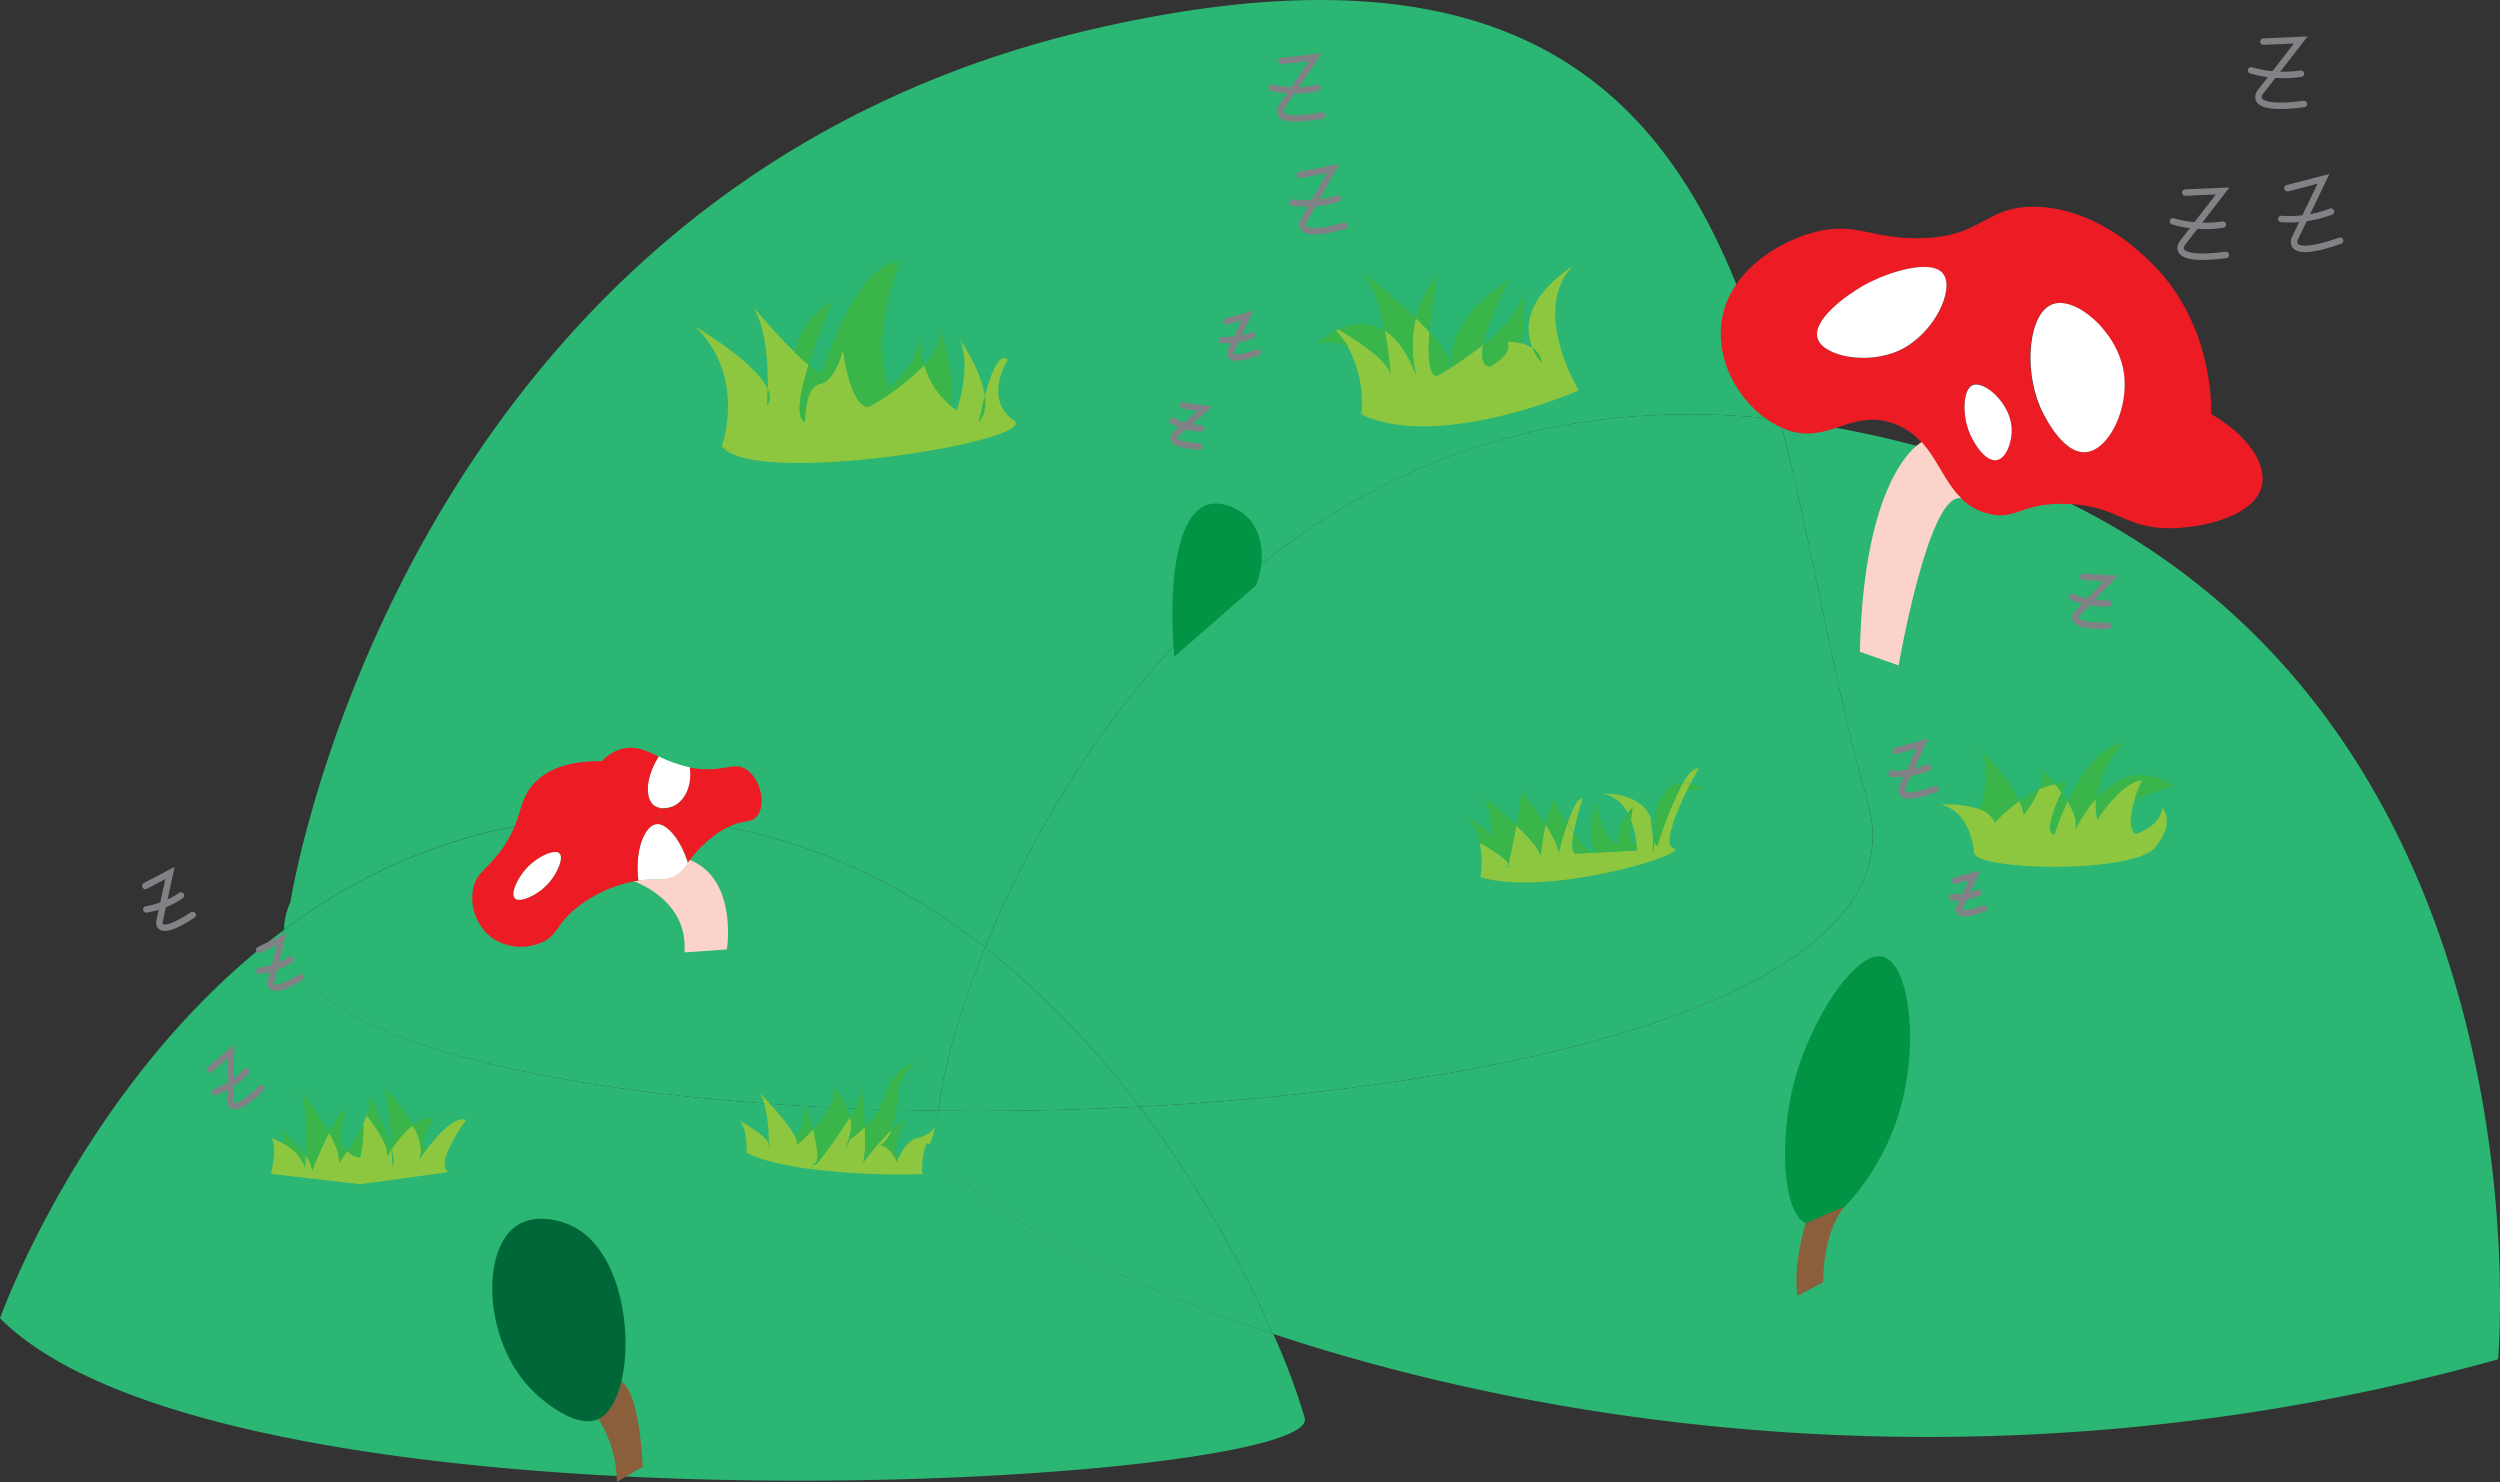 <svg xmlns="http://www.w3.org/2000/svg" viewBox="0 0 386.92 229.37"><rect x="0" y="0" width="386.92" height="229.37" fill="#333333" stroke="none"/><defs><style>.cls-1{fill:#2bb673;}.cls-2{fill:#8dc63f;}.cls-3{fill:#39b54a;}.cls-4{fill:#ed1c24;}.cls-5{fill:#fcd3c9;}.cls-6{fill:#fff;}.cls-7{fill:#8b5e3c;}.cls-8{fill:#006838;}.cls-9{fill:#009444;}.cls-10{fill:none;stroke:#808285;stroke-linecap:round;stroke-miterlimit:10;}</style></defs><title>sleepyMountains</title><g id="Layer_2" data-name="Layer 2"><g id="zzzzzz"><path class="cls-1" d="M288.4,67.24c109.36,22.69,98.47,143.39,98.47,143.39-76,21.13-145,10.89-189.62-3.95a180,180,0,0,0-20.64-35.15c62.06-3.25,120.87-18.51,112.7-47.12-5.37-18.78-8.54-39.85-13.6-59.22C279.83,65.66,284.05,66.34,288.4,67.24Z" transform="translate(-0.25 -0.25)"/><path class="cls-1" d="M289.31,124.41c8.17,28.61-50.64,43.87-112.7,47.12a133.33,133.33,0,0,0-23.9-24.63c14.75-36.5,52.47-89.73,123-81.71C280.77,84.56,283.94,105.63,289.31,124.41Z" transform="translate(-0.25 -0.25)"/><path class="cls-1" d="M170,4.62C244-12.26,264.51,22.31,275.71,65.19c-70.53-8-108.25,45.21-123,81.71-14.6-11.4-32.64-19.65-54.44-20.22-22-.57-39.91,6.93-54.07,17.46a11.21,11.21,0,0,1,1-4.3S62.42,29.12,170,4.62Z" transform="translate(-0.25 -0.25)"/><path class="cls-1" d="M202.18,219.71C204.9,230.15,36.1,240.13.25,204.28c0,0,13.19-37.24,44-60.14-.29,17.73,47.65,27.37,101.26,28a17.54,17.54,0,0,0,0,5.88c1.49,5.75,20.72,18.31,51.79,28.65A100.21,100.21,0,0,1,202.18,219.71Z" transform="translate(-0.25 -0.25)"/><path class="cls-1" d="M197.25,206.68c-31.07-10.34-50.3-22.9-51.79-28.65a17.54,17.54,0,0,1,0-5.88c10.28.13,20.76-.08,31.15-.62A180,180,0,0,1,197.25,206.68Z" transform="translate(-0.25 -0.25)"/><path class="cls-1" d="M152.71,146.9a133.33,133.33,0,0,1,23.9,24.63c-10.39.54-20.87.75-31.15.62C146.17,166.27,148.51,157.26,152.71,146.9Z" transform="translate(-0.25 -0.25)"/><path class="cls-1" d="M152.71,146.9c-4.2,10.36-6.54,19.37-7.25,25.25-53.61-.64-101.55-10.28-101.26-28,14.16-10.53,32-18,54.07-17.46C120.07,127.25,138.11,135.5,152.71,146.9Z" transform="translate(-0.25 -0.25)"/><path class="cls-2" d="M65.08,179.71c-.23.32-.37.55-.42.61A2.38,2.38,0,0,0,65.08,179.71Zm-16.55,1.74c.24-.58,1.43-3.5,2.66-5.91,1,1.85,1.74,3.65,1.49,4.71.1-.12.62-.82,1.3-1.83a3.73,3.73,0,0,0,2,1,20.08,20.08,0,0,0,.47-5.29c.2-.42.38-.85.54-1.26,1.56,2,3.71,5.12,3.08,6.52.13-.24.4-.69.78-1.26.09,1.55.13,2.64.13,2.64.32-.43.21-1.42-.12-2.65a16,16,0,0,1,3.28-3.7c1,1.87,1.64,3.81,1,5.24.26-.36.6-.83,1-1.36,1.7-2.24,4.51-5.42,6.25-4.71,0,0-5,6.77-2.71,8.06L56,183.53l-13.83-1.6s1.15-4.48,0-5.56a10.58,10.58,0,0,1,1.86.83,7,7,0,0,1,3.42,3.68s0-.71.07-1.8A3.65,3.65,0,0,1,48.53,181.45Z" transform="translate(-0.25 -0.25)"/><path class="cls-3" d="M64.16,174.4a4.33,4.33,0,0,1,3.35-1.09s-2.32,2.77-1.39,5c-.4.53-.74,1-1,1.36C65.8,178.21,65.19,176.27,64.16,174.4Z" transform="translate(-0.25 -0.25)"/><path class="cls-3" d="M64.16,174.4a16,16,0,0,0-3.28,3.7l0,0c-.17-3.18-.56-8.23-1.21-9.61A31.87,31.87,0,0,1,64.16,174.4Z" transform="translate(-0.25 -0.25)"/><path class="cls-3" d="M60.86,178.06a.11.11,0,0,1,0,.05c-.38.57-.65,1-.78,1.26.63-1.4-1.52-4.53-3.08-6.52,0,0,0,0,0,0a5,5,0,0,0,.35-3.3A58.4,58.4,0,0,1,60.86,178.06Z" transform="translate(-0.25 -0.25)"/><path class="cls-3" d="M56.47,174.11A20.08,20.08,0,0,1,56,179.4a3.73,3.73,0,0,1-2-1A34.61,34.61,0,0,0,56.47,174.11Z" transform="translate(-0.25 -0.25)"/><path class="cls-3" d="M51.19,175.54c1-2,2.06-3.69,2.58-3.35,0,0-1.84,4.19.21,6.23-.68,1-1.2,1.71-1.3,1.83C52.93,179.19,52.21,177.39,51.19,175.54Z" transform="translate(-0.25 -0.25)"/><path class="cls-3" d="M51.19,175.54c-1.23,2.41-2.42,5.33-2.66,5.91a3.65,3.65,0,0,0-1-2.37c.08-3,.12-8.67-.75-10.07A56,56,0,0,1,51.19,175.54Z" transform="translate(-0.25 -0.25)"/><path class="cls-3" d="M47.53,179.08c0,1.09-.07,1.8-.07,1.8A7,7,0,0,0,44,177.2a3.3,3.3,0,0,0-.41-2.33A33.61,33.61,0,0,1,47.53,179.08Z" transform="translate(-0.25 -0.25)"/><path class="cls-2" d="M139.28,179.52c.41-.88,1.35-2.59,2.58-3s2.65-.81,3.15-2c-.26,1.23-.75,3.14-1.11,2.74-.52-.57-1.36,4.6-.73,4.7a110.81,110.81,0,0,1-17.37-.77l.07-.55a8.05,8.05,0,0,0,.88-.35,84.29,84.29,0,0,0,5.06-7.21,5.63,5.63,0,0,1-.07,3c-1.2,3.75,0,.47,0,.47a14.33,14.33,0,0,0,2.36-1.93c.09,2.47.08,4.93-.32,5.59a47.83,47.83,0,0,1,4.43-5.17,3.88,3.88,0,0,1-1.72,2.45s1.3-.11,2.56,2.5C139.05,180,139.13,179.83,139.28,179.52Z" transform="translate(-0.25 -0.25)"/><path class="cls-3" d="M141.86,164.59s-2.66,2.77-2.66,4.54a21.61,21.61,0,0,1-1,6,47.83,47.83,0,0,0-4.43,5.17c.4-.66.41-3.12.32-5.59a12.48,12.48,0,0,0,2.7-3.87C138.37,167.15,138.47,166.37,141.86,164.59Z" transform="translate(-0.25 -0.25)"/><path class="cls-3" d="M138.21,175.09c.87-.82,1.67-1.38,2.16-1.29,0,0-2.21,3.6-1.09,5.72-.15.31-.23.52-.23.52-1.26-2.61-2.56-2.5-2.56-2.5A3.88,3.88,0,0,0,138.21,175.09Z" transform="translate(-0.25 -0.25)"/><path class="cls-3" d="M134.1,174.67a14.33,14.33,0,0,1-2.36,1.93s-1.2,3.28,0-.47a5.63,5.63,0,0,0,.07-3c1.18-2,2-3.77,1.61-4.47-1.07-1.88.3.2.3.2S134,171.75,134.1,174.67Z" transform="translate(-0.25 -0.25)"/><path class="cls-3" d="M126.08,175.09c1.71-1.82,3.55-4.35,3.26-6.53a11.28,11.28,0,0,1,2.47,4.53,84.29,84.29,0,0,1-5.06,7.21,8.05,8.05,0,0,1-.88.35,2.4,2.4,0,0,1,.54-.35C127.07,179.93,126.66,177.36,126.08,175.09Z" transform="translate(-0.25 -0.25)"/><path class="cls-2" d="M125.87,180.65l-.07.55c-3.88-.51-7.56-1.3-10-2.52,0,0,.22-3.61-1.1-5,1.38.76,4,2.33,4.55,3.58,0,.56,0,.9,0,.9a.88.88,0,0,0,0-.9c0-1.76-.19-5.66-1.37-7.8,1.67,1.73,4.46,4.78,5.41,6.63.33.65.43,1.15.18,1.4a26.51,26.51,0,0,0,2.59-2.45c.58,2.27,1,4.84.33,5.21A2.4,2.4,0,0,0,125.87,180.65Z" transform="translate(-0.25 -0.25)"/><path class="cls-3" d="M124.73,172.18c-.19-1.81.69.36,1.35,2.91a26.51,26.51,0,0,1-2.59,2.45c.25-.25.15-.75-.18-1.4a6.19,6.19,0,0,0,1.44-3.61A2,2,0,0,0,124.73,172.18Z" transform="translate(-0.25 -0.25)"/><path class="cls-3" d="M264.25,122.48a4.63,4.63,0,0,0-3,.41l.65-1.35A9.35,9.35,0,0,1,264.25,122.48Z" transform="translate(-0.25 -0.25)"/><path class="cls-2" d="M260.71,121.43c.82-1.42,1.67-2.37,2.41-2.23,0,0-.53,1-1.24,2.34A4.44,4.44,0,0,0,260.71,121.43Z" transform="translate(-0.25 -0.25)"/><path class="cls-2" d="M241.43,132.48a.33.33,0,0,0,0-.17C241.45,132.39,241.44,132.45,241.43,132.48Zm-12-.75c-.05-.35-.11-.71-.19-1.07,2,1.15,4.07,2.49,4.48,3.35l-.14.64a.44.44,0,0,0,.14-.64c.24-1.14.75-3.65,1.2-6,2,1.88,3.7,3.8,3.7,4.74.09-.67.4-2.85.81-4.88,1.16,1.8,2.12,3.57,2,4.44.17-.69.7-2.72,1.37-4.62.32.48.65,1,1,1.44-.29,1.64-.35,3.08.29,3.25l2.61-.13a.67.67,0,0,0,.19.05.15.15,0,0,0,0-.06h0l2.47-.13,4.19-.22a12.87,12.87,0,0,0-.12-1.52,31.05,31.05,0,0,0,1.7-4.6,5.37,5.37,0,0,1,.57.93,26,26,0,0,0,.37,3c-.05,1.47,0,2.53,0,2.53a12.5,12.5,0,0,0,.21-1.61c.13.34.28.54.45.54a58,58,0,0,1,3.92-9.69,4.44,4.44,0,0,1,1.17.11l-.65,1.35c-1.65,3.45-3.53,8.13-1.89,8.64,2.63.82-19.48,7.56-29.92,4.44A15.2,15.2,0,0,0,229.46,131.73Z" transform="translate(-0.25 -0.25)"/><path class="cls-3" d="M260.71,121.43a58,58,0,0,0-3.92,9.69c-.17,0-.32-.2-.45-.54a8.4,8.4,0,0,0-.13-2.46C256.53,125.1,257.58,121.5,260.71,121.43Z" transform="translate(-0.25 -0.25)"/><path class="cls-2" d="M255.16,125.74a31.05,31.05,0,0,1-1.7,4.6,13.36,13.36,0,0,0-.79-3.18c.11-1.07.26-2,.26-2a10.12,10.12,0,0,0-.74.94,5.54,5.54,0,0,0-3.78-3S252.93,122.8,255.16,125.74Z" transform="translate(-0.25 -0.25)"/><path class="cls-3" d="M253.58,131.86l-4.19.22-2.47.13h0a15.1,15.1,0,0,1,.05-6.61,6.73,6.73,0,0,1,.38-1s.74,5.42,3.28,6.32a8.46,8.46,0,0,1,1.57-4.81,9.48,9.48,0,0,1,.48,1c-.2,1.81-.29,4.15.58,3.63l.21-.45A12.87,12.87,0,0,1,253.58,131.86Z" transform="translate(-0.25 -0.25)"/><path class="cls-3" d="M252.93,125.2s-.15.89-.26,2a9.48,9.48,0,0,0-.48-1A10.12,10.12,0,0,1,252.93,125.2Z" transform="translate(-0.25 -0.25)"/><path class="cls-3" d="M246.74,132.22l-2.61.13c-.64-.17-.58-1.61-.29-3.25C244.92,130.62,246,132,246.74,132.22Z" transform="translate(-0.25 -0.25)"/><path class="cls-2" d="M242.85,127.66c.72-2.09,1.59-4,2.31-3.77,0,0-.22.67-.48,1.63a35.14,35.14,0,0,0-.84,3.58C243.5,128.63,243.17,128.14,242.85,127.66Z" transform="translate(-0.25 -0.25)"/><path class="cls-3" d="M242.85,127.66c-.67,1.9-1.2,3.93-1.37,4.62.1-.87-.86-2.64-2-4.44a13.6,13.6,0,0,1,1.14-3.79S241.61,125.78,242.85,127.66Z" transform="translate(-0.25 -0.25)"/><path class="cls-3" d="M239.46,127.84c-.41,2-.72,4.21-.81,4.88,0-.94-1.74-2.86-3.7-4.74.47-2.6.85-5,.67-5.44C235.91,122.91,237.88,125.4,239.46,127.84Z" transform="translate(-0.25 -0.25)"/><path class="cls-3" d="M231.14,129.87c0-.68-.16-4.67-1.21-6.19a1.72,1.72,0,0,0-.25-.28c.73.6,3.14,2.56,5.27,4.58-.45,2.38-1,4.89-1.2,6-.41-.86-2.49-2.2-4.48-3.35a8.14,8.14,0,0,0-2.06-4C227.44,126.82,230.91,128.87,231.14,129.87Z" transform="translate(-0.25 -0.25)"/><path class="cls-2" d="M321.23,129.07a1.66,1.66,0,0,0,.16-.33C321.3,128.91,321.25,129,321.23,129.07Zm9.45-5.11c-.66,2-1.13,4.52.14,5.38,0,0,3.82-1.22,4.07-4.06,0,0,2.19,2-1.06,6.1s-27.49,3.66-28.06.89c0,0-.32-6.34-5.12-7.48a16.31,16.31,0,0,1,6,.7,3.76,3.76,0,0,1,2.33,2.06,25.65,25.65,0,0,1,3.78-3.34,8.36,8.36,0,0,1,.7,2.12,21.81,21.81,0,0,0,2.37-3.93,11.36,11.36,0,0,1,2.45-.81c.34.41.69.85,1,1.31-1,2.2-2.65,6.12-1.14,6.53a42.66,42.66,0,0,1,2.05-5.19c1,1.59,1.61,3.24,1.14,4.48a21.36,21.36,0,0,1,3.32-5,10.75,10.75,0,0,0,.16,3.32s3.58-5.78,7-6.1a25.44,25.44,0,0,0-1.19,3Z" transform="translate(-0.25 -0.25)"/><path class="cls-3" d="M324.72,123.75c2.66-2.9,6.74-5.26,12-1.89a48.43,48.43,0,0,0-6,2.1,25.44,25.44,0,0,1,1.19-3c-3.42.32-7,6.1-7,6.1A10.75,10.75,0,0,1,324.72,123.75Z" transform="translate(-0.25 -0.25)"/><path class="cls-3" d="M329,115.19a15.35,15.35,0,0,0-4.23,8.56,21.36,21.36,0,0,0-3.32,5c.47-1.24-.16-2.89-1.14-4.48C322.08,120.4,325.06,115.76,329,115.19Z" transform="translate(-0.25 -0.25)"/><path class="cls-3" d="M318.32,121.59a8.17,8.17,0,0,1,1.77-.17s-.32.6-.74,1.48C319,122.44,318.66,122,318.32,121.59Z" transform="translate(-0.25 -0.25)"/><path class="cls-3" d="M319.35,122.9c.32.43.63.89.91,1.34a42.66,42.66,0,0,0-2.05,5.19C316.7,129,318.31,125.1,319.35,122.9Z" transform="translate(-0.25 -0.25)"/><path class="cls-3" d="M315.87,122.4c.53-1.23.79-2.46.25-3.19a32,32,0,0,1,2.2,2.38A11.36,11.36,0,0,0,315.87,122.4Z" transform="translate(-0.25 -0.25)"/><path class="cls-3" d="M315.87,122.4a21.81,21.81,0,0,1-2.37,3.93,8.36,8.36,0,0,0-.7-2.12A17.47,17.47,0,0,1,315.87,122.4Z" transform="translate(-0.25 -0.25)"/><path class="cls-3" d="M306.57,116.27c1.26,1.18,4.69,4.57,6.23,7.94a25.65,25.65,0,0,0-3.78,3.34,3.76,3.76,0,0,0-2.33-2.06C307.43,122.92,308.39,118.32,306.57,116.27Z" transform="translate(-0.25 -0.25)"/><path class="cls-2" d="M152.66,61.63c.81-3.16,2.12-6.89,3.57-5.73,0,0-3.86,6.12.89,9.34s-41,10.62-45.16,4c0,0,3.94-10.54-4.1-18.43,0,0,9.4,5.46,11.21,9.69,0,1.53-.11,2.54-.11,2.54a2.52,2.52,0,0,0,.11-2.54c.06-3.46-.18-9.61-2.35-12.88,1.36,1.62,4.07,4.74,6.51,7.13a29,29,0,0,0,2.18,1.95c-1.3,4.16-2.1,8.21-.57,8.84,0,0-.08-5.47,2.33-5.88s3.55-5.39,3.55-5.39,1,8.85,3.94,8.94a35.78,35.78,0,0,0,8.63-6.49,13.07,13.07,0,0,0,4,6.24q.48.42,1,.81s2.41-6.45.5-11.06C150.32,55,152.28,58.59,152.66,61.63Zm0,0c-.54,2.09-.86,3.92-.86,3.92A5.1,5.1,0,0,0,152.66,61.64Z" transform="translate(-0.25 -0.25)"/><path class="cls-3" d="M152.66,61.64a5.1,5.1,0,0,1-.86,3.92S152.12,63.73,152.66,61.64Z" transform="translate(-0.25 -0.25)"/><path class="cls-3" d="M145.57,50.56c.56,1.67,2.72,8.59,1.75,12.42a13.07,13.07,0,0,1-4-6.24C145,54.82,146.12,52.66,145.57,50.56Z" transform="translate(-0.25 -0.25)"/><path class="cls-3" d="M142.79,52.28a12.39,12.39,0,0,0,.5,4.46,35.78,35.78,0,0,1-8.63,6.49c-2.9-.09-3.94-8.94-3.94-8.94s-1.13,5-3.55,5.39-2.33,5.88-2.33,5.88c-1.53-.63-.73-4.68.57-8.84a5.1,5.1,0,0,0,2.09,1.19s5.07-17.06,12-17.14c0,0-4.67,11.59-1.69,19.4C137.8,60.17,141.5,58,142.79,52.28Z" transform="translate(-0.25 -0.25)"/><path class="cls-3" d="M129.11,46.89s-2.18,5-3.7,9.83a29,29,0,0,1-2.18-1.95A11.48,11.48,0,0,1,129.11,46.89Z" transform="translate(-0.25 -0.25)"/><path class="cls-3" d="M119.07,60.52a2.52,2.52,0,0,1-.11,2.54S119.05,62.05,119.07,60.52Z" transform="translate(-0.25 -0.25)"/><path class="cls-2" d="M235.74,53.39a5.88,5.88,0,0,1,1.71.74,7.78,7.78,0,0,0,1.39,2.21,3.08,3.08,0,0,0-1.39-2.21c-1.16-2.72-1.52-7.61,6.42-12.83,0,0-7,5.23.71,19.39,0,0-21.54,9.44-33.65,3.69a18.05,18.05,0,0,0-2-10.29h0a12.54,12.54,0,0,0-2-2.63l.48-.22c2.93,1.74,7.59,4.79,8,6.88a59.11,59.11,0,0,0-.88-6.71c1.76,1.1,3.47,3.2,4.87,6.89a19.17,19.17,0,0,1-.06-8.82c.76.74,1.49,1.47,2.15,2.18-.27,3.49-.16,6.72,1.2,6.77,0,0,.83-.48,2.08-1.28a57.78,57.78,0,0,0,5-3.57c-.34,1.78-.17,3.16,1,3.42,0,0,3.79-2.06,2.66-3.9A9.19,9.19,0,0,1,235.74,53.39Z" transform="translate(-0.25 -0.25)"/><path class="cls-3" d="M237.45,54.13a3.08,3.08,0,0,1,1.39,2.21A7.78,7.78,0,0,1,237.45,54.13Z" transform="translate(-0.25 -0.25)"/><path class="cls-3" d="M235.87,45.41a32.36,32.36,0,0,1-.13,8,9.19,9.19,0,0,0-2.24-.29c1.13,1.84-2.66,3.9-2.66,3.9-1.2-.26-1.37-1.64-1-3.42C232.89,51.09,235.83,48,235.87,45.41Z" transform="translate(-0.25 -0.25)"/><path class="cls-3" d="M233.91,43.56s-3.33,6-4.1,10a57.78,57.78,0,0,1-5,3.57l0,0a1.83,1.83,0,0,0,0-.69C224.75,54.47,225.54,48.67,233.91,43.56Z" transform="translate(-0.25 -0.25)"/><path class="cls-3" d="M224.78,57.1l0,0c-1.25.8-2.08,1.28-2.08,1.28-1.36,0-1.47-3.28-1.2-6.77,1.69,1.83,2.95,3.52,3.21,4.75A4.67,4.67,0,0,0,224.78,57.1Z" transform="translate(-0.25 -0.25)"/><path class="cls-3" d="M222.73,43s-.87,4.49-1.2,8.62c-.66-.71-1.39-1.44-2.15-2.18A14.41,14.41,0,0,1,222.73,43Z" transform="translate(-0.25 -0.25)"/><path class="cls-3" d="M219.38,49.48a19.17,19.17,0,0,0,.06,8.82c-1.4-3.69-3.11-5.79-4.87-6.89-.63-3.23-1.67-6.85-3.35-9C213.31,44.09,216.58,46.78,219.38,49.48Z" transform="translate(-0.25 -0.25)"/><path class="cls-3" d="M214.57,51.41a59.11,59.11,0,0,1,.88,6.71c-.42-2.09-5.08-5.14-8-6.88A7.37,7.37,0,0,1,214.57,51.41Z" transform="translate(-0.25 -0.25)"/><path class="cls-3" d="M207,51.46a12.54,12.54,0,0,1,2,2.63,6.47,6.47,0,0,0-5-.59A13.66,13.66,0,0,1,207,51.46Z" transform="translate(-0.25 -0.25)"/><path class="cls-4" d="M115.9,119.44c2.18,1.58,2.9,5.49,1.5,7.15-.92,1.1-2.12.42-4.89,1.88a15.08,15.08,0,0,0-3.2,2.35,14.17,14.17,0,0,0-2.26,2.52l-.34.49c-1.11-3.61-3.2-6-4.73-6l.49-2.49a4,4,0,0,0,1.76-.23c1.91-.72,3.15-3.16,2.74-6.07a16.59,16.59,0,0,0,2,.24C112.77,119.48,114.1,118.14,115.9,119.44Z" transform="translate(-0.25 -0.25)"/><path class="cls-5" d="M99,136.54c3.22-.49,4.35.3,6.23-1.11a5.76,5.76,0,0,0,1.44-1.6l.34-.49c7.47,3,5.74,13.85,5.74,13.85l-6.58.47c.66-8.18-7.81-11-7.81-11Z" transform="translate(-0.25 -0.25)"/><path class="cls-6" d="M107,119c.41,2.91-.83,5.35-2.74,6.07a4,4,0,0,1-1.76.23,2.09,2.09,0,0,1-1.06-.41c-1.38-1.07-1.38-4.23.73-7.59A20.71,20.71,0,0,0,107,119Z" transform="translate(-0.25 -0.25)"/><path class="cls-6" d="M106.71,133.83a5.76,5.76,0,0,1-1.44,1.6c-1.88,1.41-3,.62-6.23,1.11-.62-4.94,1.08-8.49,2.75-8.73H102C103.51,127.8,105.6,130.22,106.71,133.83Z" transform="translate(-0.25 -0.25)"/><path class="cls-4" d="M102.47,125.31,102,127.8h-.19c-1.67.24-3.37,3.79-2.75,8.73l-.64.12-.85.18a20.7,20.7,0,0,0-8.18,4c-3.15,2.58-2.76,4.16-5.27,5.26a7.92,7.92,0,0,1-7.81-.75,7.78,7.78,0,0,1-2.82-7.62c.47-2.25,1.79-2.64,4-5.46,3.92-5.12,2.67-8,5.55-10.91,1.55-1.59,4.45-3.37,10.35-3.29a6.87,6.87,0,0,1,2.73-1.79c2.22-.75,4,.08,6.09,1.07-2.11,3.36-2.11,6.52-.73,7.59A2.09,2.09,0,0,0,102.47,125.31ZM85.13,136.94c1.35-1.51,2.4-3.93,1.7-4.61s-3.68.59-5.36,2.63c-1.16,1.4-2.19,3.66-1.51,4.33S83.47,138.81,85.13,136.94Z" transform="translate(-0.25 -0.25)"/><path class="cls-6" d="M86.83,132.33c.7.68-.35,3.1-1.7,4.61-1.66,1.87-4.43,3.09-5.17,2.35s.35-2.93,1.51-4.33C83.15,132.92,86.06,131.58,86.83,132.33Z" transform="translate(-0.25 -0.25)"/><path class="cls-4" d="M342.48,64.35c5.25,3,8.6,7.43,7.84,11C349.29,80.19,341,82,336,82c-7,0-8.14-3.55-16-3.76-7-.2-7.72,2.62-12.06,1.5a9,9,0,0,1-4.15-2.33c-2.5-2.43-3.7-6-6.18-8.72a10.62,10.62,0,0,0-4.3-2.9c-6.68-2.41-10.2,3.53-16.87.84-5.69-2.29-10.53-9.15-9.8-16.13.88-8.38,9.39-13.18,15.07-14.47,6.14-1.38,8.58,1.43,16.58,1.06,8.54-.4,9.32-4.64,16.13-4.83,9.35-.25,16.46,6.46,18.24,8.14C342.36,49.53,342.5,61.94,342.48,64.35ZM323,70.23c3.66-.28,6.82-7,5.88-12.51-1.06-6.29-7.48-11.65-11-10.4-3.67,1.3-4.48,9.86-2,15.82C316.1,63.49,319.16,70.52,323,70.23Zm-13.71,1.2c1.5-.3,2.38-2.94,2.26-5-.24-3.89-4.29-7.34-6-6.63-1.5.61-1.59,4.41-.61,7.08C305.7,68.94,307.61,71.78,309.33,71.43Zm-14.93-17c5.27-2.54,8.43-9.35,6.64-11.76s-8.44-.41-12.36,1.81c-2.77,1.57-7.92,5.38-7.09,8.14S289.4,56.82,294.4,54.4Z" transform="translate(-0.25 -0.25)"/><path class="cls-6" d="M328.92,57.72c.94,5.54-2.22,12.23-5.88,12.51-3.88.29-6.94-6.74-7.08-7.09-2.52-6-1.71-14.52,2-15.82C321.44,46.07,327.86,51.43,328.92,57.72Z" transform="translate(-0.25 -0.25)"/><path class="cls-6" d="M311.59,66.46c.12,2-.76,4.67-2.26,5-1.72.35-3.63-2.49-4.38-4.52-1-2.67-.89-6.47.61-7.08C307.3,59.12,311.35,62.57,311.59,66.46Z" transform="translate(-0.25 -0.25)"/><path class="cls-5" d="M303.82,77.39c-5.05-1.28-9.72,25.85-9.72,25.85l-6-2.12c.61-28,9.57-32.45,9.57-32.45C300.12,71.37,301.32,75,303.82,77.39Z" transform="translate(-0.25 -0.25)"/><path class="cls-6" d="M301,42.64c1.79,2.41-1.37,9.22-6.64,11.76-5,2.42-12,1-12.81-1.81s4.32-6.57,7.09-8.14C292.6,42.23,299.25,40.26,301,42.64Z" transform="translate(-0.25 -0.25)"/><path class="cls-7" d="M99.72,227.24l-4,2.38a18.68,18.68,0,0,0-2.85-9.78c1.64-.8,2.84-3,3.51-5.8C99.31,215.85,99.72,227.24,99.72,227.24Z" transform="translate(-0.25 -0.25)"/><path class="cls-8" d="M89,190.1c7.27,3.75,9.25,16.29,7.42,23.94-.67,2.84-1.87,5-3.51,5.8-3.61,1.76-9.07-3.26-9.77-3.91-8-7.36-8.68-22.2-2.9-26C82.83,188.18,86.57,188.86,89,190.1Z" transform="translate(-0.25 -0.25)"/><path class="cls-9" d="M280.07,189.71c-4-1.24-4.44-12.93-2.24-21.64,2.51-9.95,9.66-20.82,13.83-19.75,4.47,1.15,6.14,16.18,1.19,27.79C290,182.9,283.78,190.86,280.07,189.71Z" transform="translate(-0.25 -0.25)"/><path class="cls-7" d="M279.73,189.57s-2,6.05-1.31,11.25l4-2.12s-.22-7.37,3.3-11.72" transform="translate(-0.25 -0.25)"/><path class="cls-9" d="M182,101.87c-1.07-12.58.72-22.12,5.13-23.5,1.91-.59,4.4.31,6,1.74,2.51,2.32,3.13,6.54,1.49,10.76" transform="translate(-0.25 -0.25)"/><path class="cls-10" d="M198.57,9.69l5.24-.57-5.24,7.74s-1.93,2.84,6.26,1.25" transform="translate(-0.25 -0.25)"/><path class="cls-10" d="M197.09,13.86a16.46,16.46,0,0,0,7.06,0" transform="translate(-0.25 -0.25)"/><path class="cls-10" d="M201.41,27.33l5.16-1L202,34.47s-1.68,3,6.35.71" transform="translate(-0.25 -0.25)"/><path class="cls-10" d="M200.29,31.61a16.51,16.51,0,0,0,7-.61" transform="translate(-0.25 -0.25)"/><path class="cls-10" d="M350.56,6.69l5.77-.25-6.28,8.09s-2.32,3,6.76,1.82" transform="translate(-0.25 -0.25)"/><path class="cls-10" d="M348.65,11.14a18.14,18.14,0,0,0,7.71.51" transform="translate(-0.25 -0.25)"/><path class="cls-10" d="M338.47,30.05l5.77-.24L338,37.89s-2.32,3,6.75,1.82" transform="translate(-0.25 -0.25)"/><path class="cls-10" d="M336.56,34.51a18,18,0,0,0,7.71.5" transform="translate(-0.25 -0.25)"/><path class="cls-10" d="M354.27,29.38l5.58-1.45-4.43,9.22s-1.65,3.4,7,.36" transform="translate(-0.25 -0.25)"/><path class="cls-10" d="M353.33,34.14A18.14,18.14,0,0,0,361,33" transform="translate(-0.25 -0.25)"/><path class="cls-10" d="M322.67,89.52l4.26.26-5.24,5.46s-1.94,2,4.83,1.86" transform="translate(-0.25 -0.25)"/><path class="cls-10" d="M320.92,92.64a13.17,13.17,0,0,0,5.63,1" transform="translate(-0.25 -0.25)"/><path class="cls-10" d="M293.67,116.47l4.11-1.15-3.16,6.88s-1.17,2.54,5.17.17" transform="translate(-0.25 -0.25)"/><path class="cls-10" d="M293,120a13.34,13.34,0,0,0,5.64-.94" transform="translate(-0.25 -0.25)"/><path class="cls-10" d="M302.81,136.57l3-.83-2.28,5s-.84,1.83,3.74.12" transform="translate(-0.25 -0.25)"/><path class="cls-10" d="M302.36,139.12a9.67,9.67,0,0,0,4.07-.68" transform="translate(-0.25 -0.25)"/><path class="cls-10" d="M183.33,63l3.41.51-4.6,4s-1.7,1.49,3.75,1.84" transform="translate(-0.25 -0.25)"/><path class="cls-10" d="M181.7,65.38a10.72,10.72,0,0,0,4.47,1.17" transform="translate(-0.25 -0.25)"/><path class="cls-10" d="M190,50l3.33-.9-2.6,5.54s-1,2,4.17.17" transform="translate(-0.25 -0.25)"/><path class="cls-10" d="M189.45,52.88a10.83,10.83,0,0,0,4.56-.72" transform="translate(-0.25 -0.25)"/><path class="cls-10" d="M22.74,137.36l3.82-2-1.63,7.5s-.6,2.76,5.15-1" transform="translate(-0.25 -0.25)"/><path class="cls-10" d="M22.89,141a13.47,13.47,0,0,0,5.37-2.15" transform="translate(-0.25 -0.25)"/><path class="cls-10" d="M40.37,147.27l3.46-1.7-1.67,6.64s-.63,2.45,4.63-.7" transform="translate(-0.25 -0.25)"/><path class="cls-10" d="M40.39,150.51a12,12,0,0,0,4.86-1.76" transform="translate(-0.25 -0.25)"/><path class="cls-10" d="M32.71,165.76,36,163l-.14,7.61s0,2.8,4.83-1.93" transform="translate(-0.25 -0.25)"/><path class="cls-10" d="M33.55,169.26a13.48,13.48,0,0,0,4.81-3.14" transform="translate(-0.25 -0.25)"/></g></g></svg>